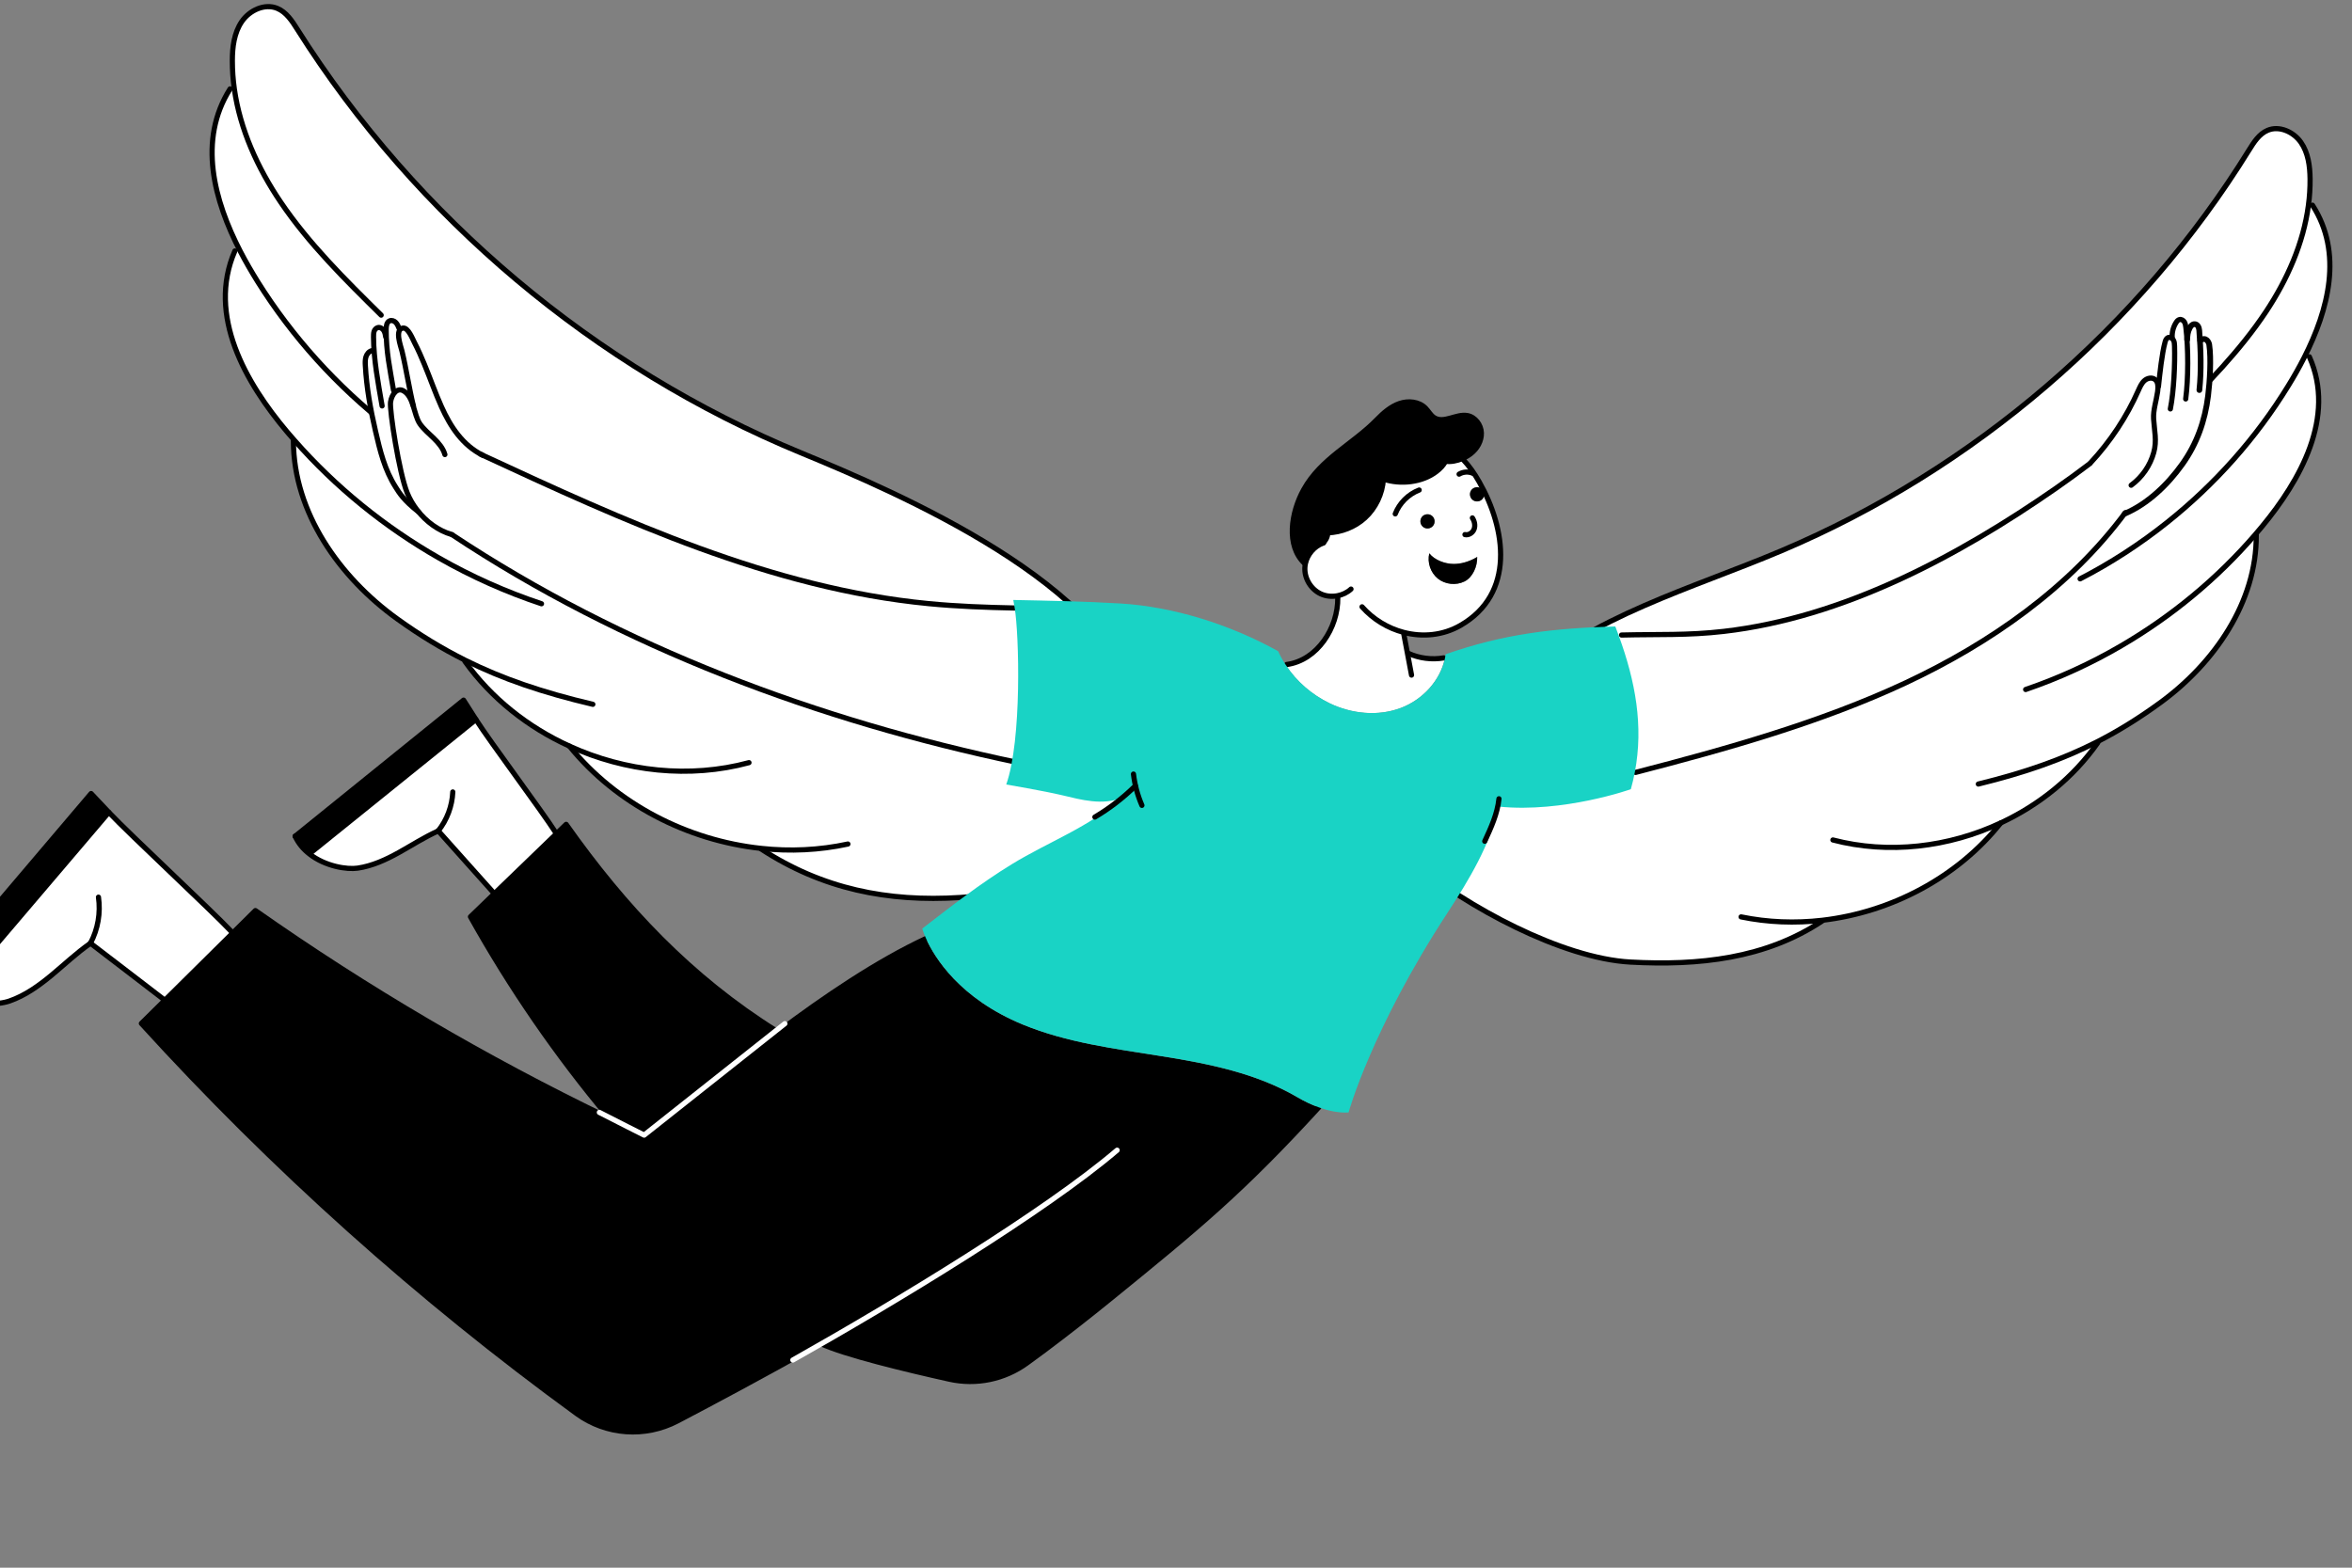 <svg width="354" height="236" viewBox="0 0 354 236" fill="none" xmlns="http://www.w3.org/2000/svg">
    <rect x="0" y="0" width="354" height="236" fill="#808080" stroke="none"/>
    <path d="M347.44 30.909L348.04 30.879C352.68 38.059 350.45 46.609 346.8 53.799L347.58 53.709C351.64 62.779 346.17 72.349 340.47 79.249C340.14 79.649 339.8 80.049 339.46 80.449L339.58 80.559C339.65 90.609 333.28 99.829 325.16 105.759C322.01 108.059 318.92 109.989 315.64 111.669L315.72 111.829C312.04 117.069 306.92 121.189 301.13 123.889C294.6 132.089 284.64 137.339 274.26 138.549V138.639C265.71 144.349 255.64 145.399 245.36 144.839C235.09 144.279 220.6 136.449 212.71 129.839L228.63 102.669C239.6 92.719 254.5 88.679 268.14 82.909C297.03 70.679 321.97 49.299 338.48 22.619C339.21 21.439 340 20.179 341.29 19.629C343.06 18.879 345.2 19.869 346.3 21.439C347.4 23.009 347.66 25.019 347.68 26.949C347.69 28.279 347.61 29.609 347.43 30.929L347.44 30.909Z"
          fill="white"/>
    <path d="M348.05 30.889C352.69 38.069 350.46 46.619 346.81 53.809C346.06 55.289 345.25 56.719 344.42 58.059C339.6 65.929 333.37 72.919 326.15 78.669C322.08 81.909 317.7 84.759 313.08 87.139"
          stroke="black" stroke-width="0.78" stroke-linecap="round" stroke-linejoin="round"/>
    <path d="M347.58 53.709C351.64 62.779 346.17 72.349 340.47 79.249C340.14 79.649 339.8 80.049 339.46 80.449C333.72 87.119 326.84 92.799 319.24 97.229C314.69 99.889 309.87 102.089 304.88 103.799"
          stroke="black" stroke-width="0.78" stroke-linecap="round" stroke-linejoin="round"/>
    <path d="M339.59 80.559C339.66 90.609 333.29 99.829 325.17 105.759C322.02 108.059 318.93 109.989 315.65 111.669C310.47 114.309 304.83 116.299 297.76 118.029"
          stroke="black" stroke-width="0.78" stroke-linecap="round" stroke-linejoin="round"/>
    <path d="M274.28 138.629C265.72 144.339 255.65 145.389 245.37 144.829C235.1 144.269 220.61 136.439 212.72 129.829L228.64 102.659C239.61 92.709 254.51 88.669 268.15 82.899C297.04 70.669 321.98 49.289 338.49 22.609C339.22 21.429 340.01 20.169 341.3 19.619C343.07 18.869 345.21 19.859 346.31 21.429C347.41 22.999 347.67 25.009 347.69 26.939C347.7 28.269 347.62 29.599 347.44 30.919C346.69 36.619 344.26 42.079 341.07 46.899C337.14 52.829 332.09 57.909 327.06 62.949"
          stroke="black" stroke-width="0.78" stroke-linecap="round" stroke-linejoin="round"/>
    <path d="M262.05 138.029C266.07 138.859 270.2 139.009 274.27 138.539C284.66 137.329 294.62 132.079 301.14 123.879"
          stroke="black" stroke-width="0.78" stroke-linecap="round" stroke-linejoin="round"/>
    <path d="M275.87 126.449C284.25 128.639 293.31 127.549 301.14 123.879C306.93 121.179 312.05 117.059 315.73 111.819"
          stroke="black" stroke-width="0.78" stroke-linecap="round" stroke-linejoin="round"/>
    <path d="M35.27 13.409L34.62 13.389C29.73 21.11 32.21 30.22 36.17 37.87L35.34 37.779C31.1 47.52 37.03 57.69 43.2 65.01C43.56 65.43 43.92 65.859 44.29 66.269L44.16 66.389C44.19 77.129 51.09 86.919 59.82 93.189C63.2 95.62 66.53 97.65 70.05 99.409L69.97 99.579C73.96 105.149 79.47 109.489 85.69 112.329C92.75 121.039 103.45 126.539 114.56 127.729V127.819C123.76 133.829 133.54 135.819 144.52 135.119C155.49 134.419 162.79 129.189 171.16 122.049L171.25 106.649C167.69 88.139 135.18 74.219 120.54 68.18C89.53 55.389 62.66 32.8 44.75 4.439C43.96 3.179 43.09 1.839 41.72 1.269C39.82 0.489 37.54 1.559 36.38 3.259C35.22 4.959 34.96 7.109 34.96 9.159C34.96 10.589 35.06 11.999 35.26 13.409H35.27Z"
          fill="white"/>
    <path d="M34.63 13.379C29.74 21.099 32.22 30.209 36.18 37.859C37 39.439 37.88 40.949 38.77 42.379C44 50.739 50.73 58.159 58.5 64.229C62.88 67.649 67.59 70.649 72.55 73.159"
          stroke="black" stroke-width="0.78" stroke-linecap="round" stroke-linejoin="round"/>
    <path d="M35.35 37.779C31.11 47.52 37.04 57.69 43.21 65.01C43.57 65.43 43.93 65.859 44.3 66.269C50.51 73.34 57.92 79.35 66.09 84.01C70.98 86.799 76.15 89.109 81.5 90.889"
          stroke="black" stroke-width="0.78" stroke-linecap="round" stroke-linejoin="round"/>
    <path d="M44.16 66.389C44.19 77.129 51.09 86.919 59.82 93.189C63.2 95.619 66.53 97.649 70.05 99.409C75.61 102.179 81.66 104.249 89.23 106.029"
          stroke="black" stroke-width="0.78" stroke-linecap="round" stroke-linejoin="round"/>
    <path d="M114.56 127.809C123.77 133.819 133.56 135.809 144.53 135.109C155.5 134.409 162.8 129.179 171.17 122.039L171.26 106.639C167.7 88.129 135.19 74.21 120.55 68.169C89.54 55.38 62.67 32.789 44.76 4.429C43.97 3.169 43.1 1.829 41.73 1.259C39.83 0.479 37.55 1.549 36.39 3.249C35.23 4.949 34.97 7.099 34.97 9.149C34.97 10.579 35.07 11.989 35.27 13.399C36.13 19.48 38.78 25.299 42.24 30.419C46.5 36.719 51.96 42.099 57.37 47.44"
          stroke="black" stroke-width="0.78" stroke-linecap="round" stroke-linejoin="round"/>
    <path d="M127.62 127.06C123.33 127.99 118.92 128.19 114.57 127.72C103.45 126.53 92.76 121.03 85.7 112.32"
          stroke="black" stroke-width="0.78" stroke-linecap="round" stroke-linejoin="round"/>
    <path d="M112.73 114.81C103.8 117.23 94.1 116.16 85.7 112.32C79.48 109.49 73.96 105.14 69.98 99.57" stroke="black"
          stroke-width="0.78" stroke-linecap="round" stroke-linejoin="round"/>
    <path d="M324.7 57.289L325.13 57.079C325.7 55.309 326.27 53.539 326.84 51.769C327.06 51.079 327.35 50.319 328 50.009C328.87 49.609 329.87 50.239 330.5 50.949C334.91 55.979 330.29 66.539 330.29 66.539C328.2 71.149 324.44 74.979 319.88 77.169C311.47 88.479 299.56 96.809 286.81 102.789C274.05 108.759 259.81 112.739 246.17 116.269L246.03 116.239C247.36 109.249 246.11 102.569 243.63 95.749L244.06 95.589C249.62 95.449 253.99 95.669 259.43 95.039C277.44 92.969 294.69 83.739 309.39 73.529C311.13 72.319 312.84 71.069 314.53 69.789L314.74 69.499C317.72 66.299 320.17 62.599 321.94 58.599C322.18 58.069 322.41 57.529 322.84 57.139C323.27 56.749 323.96 56.599 324.42 56.939C324.54 57.029 324.63 57.139 324.7 57.259V57.289Z"
          fill="white"/>
    <path d="M199.85 80.21C199.83 80.799 199.55 81.37 199.1 81.749V81.779C197.79 82.269 196.77 83.469 196.48 84.84L196.35 84.809C193.53 82.169 194.32 77.139 196.21 73.73C198.81 69.019 203.65 66.859 207.25 63.16C208.22 62.16 209.31 61.209 210.63 60.749C211.95 60.289 213.56 60.44 214.54 61.429C215.01 61.9 215.32 62.539 215.88 62.889C217.32 63.789 219.18 62.26 220.85 62.559C222.04 62.77 222.92 63.959 222.96 65.169C223 66.379 222.33 67.549 221.37 68.29C221.02 68.57 220.58 68.82 220.1 69.029C219.29 69.379 218.37 69.559 217.54 69.439C217.22 70.059 216.72 70.559 216.17 70.98C214.03 72.629 210.77 72.969 208.21 72.12C208.06 74.329 207.05 76.48 205.41 77.969C203.9 79.34 201.88 80.129 199.84 80.2L199.85 80.21Z"
          fill="white"/>
    <path d="M211.27 95.199L211.31 95.519C211.49 96.469 211.67 97.429 211.85 98.379L211.98 98.359C213.64 99.109 215.52 99.349 217.32 99.039L217.47 99.069C216.78 102.469 214.1 105.349 210.83 106.579C207.38 107.879 203.42 107.469 200.1 105.869C197.47 104.599 195.16 102.629 193.51 100.119L193.65 100.029C198.31 99.399 201.39 94.449 201.35 89.999L201.29 89.689C200.44 89.849 199.55 89.749 198.77 89.389C197.29 88.689 196.31 87.039 196.41 85.409C196.42 85.209 196.45 85.019 196.49 84.829C196.78 83.459 197.8 82.259 199.12 81.769V81.739C199.56 81.369 199.84 80.799 199.86 80.209C201.9 80.139 203.92 79.349 205.43 77.979C207.07 76.489 208.08 74.339 208.23 72.129C210.79 72.989 214.05 72.639 216.19 70.989C216.74 70.559 217.25 70.059 217.56 69.449C218.39 69.569 219.31 69.379 220.12 69.039L220.15 69.109C221.17 70.189 221.9 71.259 222.64 72.549C226.69 79.659 228.07 89.379 219.83 94.139C217.18 95.679 214.11 95.939 211.27 95.199ZM223.34 74.089C223.16 73.529 222.56 73.209 222 73.389C221.44 73.569 221.13 74.169 221.31 74.729C221.49 75.289 222.09 75.599 222.65 75.429C223.21 75.259 223.53 74.649 223.35 74.089H223.34ZM220.42 87.539C221.69 86.909 222.38 85.249 222.34 83.839C221.05 84.599 219.86 84.899 218.79 84.889C217.5 84.889 215.92 84.309 215.13 83.289C214.79 84.669 215.32 86.209 216.42 87.099C217.52 87.989 219.15 88.159 220.42 87.529V87.539ZM215.88 78.159C215.7 77.599 215.1 77.279 214.54 77.459C213.98 77.639 213.67 78.239 213.85 78.799C214.03 79.359 214.63 79.669 215.19 79.499C215.75 79.329 216.07 78.719 215.89 78.159H215.88Z"
          fill="white"/>
    <path d="M221.99 73.399C222.55 73.219 223.16 73.529 223.33 74.099C223.5 74.669 223.2 75.259 222.63 75.439C222.06 75.619 221.47 75.309 221.29 74.739C221.11 74.169 221.42 73.569 221.98 73.399H221.99Z"
          fill="black"/>
    <path d="M222.33 83.839C222.37 85.249 221.68 86.909 220.41 87.539C219.14 88.169 217.51 87.989 216.41 87.109C215.31 86.219 214.78 84.669 215.12 83.299C215.92 84.319 217.49 84.889 218.78 84.899C219.84 84.899 221.04 84.609 222.33 83.849V83.839Z"
          fill="black"/>
    <path d="M214.53 77.469C215.09 77.289 215.7 77.599 215.87 78.169C216.04 78.739 215.74 79.329 215.17 79.509C214.6 79.689 214.01 79.379 213.83 78.809C213.65 78.249 213.96 77.639 214.52 77.469H214.53Z"
          fill="black"/>
    <path d="M123.47 202.239C115.04 206.989 107.35 211.089 101.95 213.919C97.11 216.449 91.25 216.039 86.83 212.829C63.07 195.529 41.06 175.809 21.28 154.069L24.78 150.609L35.04 140.449L38.44 137.079C55.28 148.909 73.1 159.359 91.64 168.299C93.73 169.309 95.82 170.289 97.92 171.259C97.92 171.259 106.32 163.459 117.02 155.399C124.05 150.099 132.08 144.679 139.37 141.289C140.65 144.119 144.41 150.309 153.95 154.239C160.57 156.959 167.77 157.869 174.84 158.999C181.91 160.129 189.1 161.559 195.27 165.179C196.28 165.769 197.37 166.299 198.48 166.699C186.99 179.249 180.5 184.629 167.29 195.359C163.95 198.079 160.56 200.729 157.12 203.309C156.53 203.749 155.58 204.449 154.53 205.209C151.17 207.649 146.92 208.529 142.86 207.619C136.44 206.189 127 203.919 123.47 202.239Z"
          fill="black"/>
    <path d="M72.32 68.489L72.37 68.399C93.96 78.419 116.07 88.579 139.76 90.869C144.07 91.289 148.38 91.439 152.71 91.529C153.37 95.469 155.17 108.199 152.48 115.819L153.58 114.689C123.55 108.409 93.6 97.469 68.04 80.499L67.71 80.329C65.7 79.759 63.86 78.399 62.52 76.679L62.46 76.729C57.74 71.679 56.06 64.459 55.19 57.609C55 56.149 54.82 54.629 55.26 53.219C55.7 51.809 56.93 50.529 58.4 50.539C59.76 50.539 60.89 51.589 61.71 52.679C63.7 55.299 64.8 58.449 66.22 61.409C67.56 64.219 69.61 66.949 72.32 68.479V68.489Z"
          fill="white"/>
    <path d="M116.89 155.22L117.03 155.4C106.33 163.46 97.93 171.26 97.93 171.26C95.83 170.29 93.73 169.31 91.65 168.3V168.27C83.78 158.87 76.79 148.72 70.82 138.01L74.43 134.52L83.77 125.5L85.22 124.1C93.99 136.54 103.99 147.15 116.9 155.22H116.89Z"
          fill="black"/>
    <path d="M65.96 125.079L65.93 125.109C63.9 126.019 62.02 127.239 60.06 128.329C58.1 129.419 56.04 130.369 53.84 130.689C52.24 130.929 48.98 130.429 46.6 128.569L46.71 128.429L71.64 108.329C73.91 111.869 81.43 121.899 83.7 125.429L83.77 125.509L74.43 134.529L74.13 134.219C72.78 132.679 67.31 126.629 65.97 125.089L65.96 125.079Z"
          fill="white"/>
    <path d="M69.77 105.399L71.64 108.309L46.71 128.409L46.6 128.549C45.71 127.859 44.94 126.979 44.43 125.869L69.77 105.389V105.399Z"
          fill="black"/>
    <path d="M13.62 141.979L13.59 142.019C11.53 143.449 9.71 145.189 7.78 146.789C5.85 148.389 3.78 149.879 1.41 150.699C-0.32 151.299 -4.01 151.429 -7.03 149.869L-6.93 149.689L16.39 122.289C19.64 125.719 31.64 136.859 34.89 140.289L35.05 140.449L24.79 150.599L24.54 150.349C22.73 148.929 15.43 143.389 13.62 141.979Z"
          fill="white"/>
    <path d="M13.71 119.459L16.38 122.289L-6.94 149.689L-7.04 149.869C-8.17 149.289 -9.2 148.479 -10 147.359L13.7 119.459H13.71Z"
          fill="black"/>
    <path d="M205 91.349C206.67 93.239 208.89 94.579 211.27 95.199C214.11 95.939 217.18 95.669 219.83 94.139C228.07 89.379 226.69 79.659 222.64 72.549C221.9 71.259 221.17 70.189 220.15 69.109"
          stroke="black" stroke-width="0.78" stroke-linecap="round" stroke-linejoin="round"/>
    <path d="M208.21 70.849C208.25 71.279 208.25 71.699 208.22 72.129C208.07 74.339 207.06 76.489 205.42 77.979C203.91 79.349 201.89 80.139 199.85 80.209C199.25 80.229 198.64 80.189 198.05 80.079"
          stroke="black" stroke-width="0.78" stroke-linecap="round" stroke-linejoin="round"/>
    <path d="M199.22 81.729C199.22 81.729 199.15 81.759 199.11 81.769C197.79 82.259 196.78 83.459 196.48 84.829C196.44 85.019 196.41 85.219 196.4 85.409C196.3 87.039 197.28 88.689 198.76 89.389C199.54 89.759 200.43 89.849 201.28 89.689C202.04 89.549 202.77 89.209 203.34 88.679"
          stroke="black" stroke-width="0.78" stroke-linecap="round" stroke-linejoin="round"/>
    <path d="M211.3 95.519C211.48 96.469 211.66 97.429 211.84 98.379L212.45 101.629" stroke="black"
          stroke-width="0.78" stroke-linecap="round" stroke-linejoin="round"/>
    <path d="M244.06 95.599C249.62 95.459 253.99 95.679 259.43 95.049C277.44 92.979 294.69 83.749 309.39 73.539C311.13 72.329 312.84 71.079 314.53 69.799"
          stroke="black" stroke-width="0.78" stroke-linecap="round" stroke-linejoin="round"/>
    <path d="M198.49 166.699C187 179.249 180.51 184.629 167.3 195.359C163.96 198.079 160.57 200.729 157.13 203.309C156.54 203.749 155.59 204.449 154.54 205.209C151.18 207.649 146.93 208.529 142.87 207.619C136.45 206.189 127.01 203.919 123.48 202.239"
          stroke="black" stroke-width="0.78" stroke-linecap="round" stroke-linejoin="round"/>
    <path d="M168.14 173.149C157.37 182.349 139.15 193.409 123.47 202.239C115.04 206.989 107.35 211.089 101.95 213.919C97.11 216.449 91.25 216.039 86.83 212.829C63.07 195.529 41.06 175.809 21.28 154.069L24.78 150.609L35.04 140.449L38.44 137.079C55.28 148.909 73.1 159.359 91.64 168.299C93.73 169.309 95.82 170.289 97.92 171.259C97.92 171.259 106.32 163.459 117.02 155.399C124.05 150.099 132.08 144.679 139.37 141.289"
          stroke="black" stroke-width="0.78" stroke-linecap="round" stroke-linejoin="round"/>
    <path d="M91.66 168.269C83.78 158.869 76.79 148.719 70.81 138.009L74.42 134.519L83.76 125.499L85.21 124.099C93.98 136.539 103.98 147.149 116.89 155.219"
          stroke="black" stroke-width="0.78" stroke-linecap="round" stroke-linejoin="round"/>
    <path d="M201.35 90.009C201.4 94.459 198.31 99.409 193.65 100.039" stroke="black" stroke-width="0.78"
          stroke-linecap="round" stroke-linejoin="round"/>
    <path d="M72.37 68.399C93.96 78.419 116.07 88.579 139.76 90.869C144.07 91.289 148.38 91.439 152.71 91.529C152.72 91.529 152.74 91.529 152.75 91.529"
          stroke="black" stroke-width="0.78" stroke-linecap="round" stroke-linejoin="round"/>
    <path d="M211.97 98.359C213.63 99.109 215.51 99.349 217.31 99.039" stroke="black" stroke-width="0.78"
          stroke-linecap="round" stroke-linejoin="round"/>
    <path d="M68.05 80.499C93.6 97.469 123.22 108.519 153.25 114.799" stroke="black" stroke-width="0.78"
          stroke-linecap="round" stroke-linejoin="round"/>
    <path d="M246.17 116.279C259.81 112.749 274.05 108.769 286.81 102.799C299.57 96.819 311.48 88.489 319.88 77.179"
          stroke="black" stroke-width="0.78" stroke-linecap="round" stroke-linejoin="round"/>
    <path d="M24.53 150.359C22.72 148.939 15.42 143.399 13.61 141.989" stroke="black" stroke-width="0.78"
          stroke-linecap="round" stroke-linejoin="round"/>
    <path d="M14.82 135.059C15.16 137.419 14.74 139.879 13.62 141.979" stroke="black" stroke-width="0.78"
          stroke-linecap="round" stroke-linejoin="round"/>
    <path d="M16.38 122.289C19.63 125.719 31.63 136.859 34.88 140.289" stroke="black" stroke-width="0.78"
          stroke-linecap="round" stroke-linejoin="round"/>
    <path d="M13.59 142.019C11.53 143.449 9.71 145.189 7.78 146.789C5.85 148.389 3.78 149.879 1.41 150.699C-0.32 151.299 -4.01 151.429 -7.03 149.869C-8.16 149.289 -9.19 148.479 -9.99 147.359"
          stroke="black" stroke-width="0.78" stroke-linecap="round" stroke-linejoin="round"/>
    <path d="M-9.99 147.359L13.71 119.459L16.38 122.289L-6.94 149.689" stroke="black" stroke-width="0.78"
          stroke-linecap="round" stroke-linejoin="round"/>
    <path d="M74.12 134.209C72.77 132.669 67.3 126.619 65.96 125.079" stroke="black" stroke-width="0.78"
          stroke-linecap="round" stroke-linejoin="round"/>
    <path d="M68.15 119.219C68.06 121.339 67.28 123.419 65.96 125.079" stroke="black" stroke-width="0.78"
          stroke-linecap="round" stroke-linejoin="round"/>
    <path d="M71.63 108.319C73.9 111.859 81.42 121.889 83.69 125.419" stroke="black" stroke-width="0.78"
          stroke-linecap="round" stroke-linejoin="round"/>
    <path d="M65.92 125.109C63.89 126.019 62.01 127.239 60.05 128.329C58.09 129.419 56.03 130.369 53.83 130.689C52.23 130.929 48.97 130.429 46.59 128.569C45.7 127.879 44.93 126.999 44.42 125.889"
          stroke="black" stroke-width="0.78" stroke-linecap="round" stroke-linejoin="round"/>
    <path d="M44.42 125.889L69.77 105.399L71.63 108.319L46.71 128.419" stroke="black" stroke-width="0.78"
          stroke-linecap="round" stroke-linejoin="round"/>
    <path d="M196.35 84.809C193.53 82.169 194.32 77.139 196.21 73.729C198.81 69.019 203.65 66.859 207.25 63.159C208.22 62.159 209.31 61.209 210.63 60.749C211.95 60.289 213.56 60.439 214.54 61.429C215.01 61.899 215.32 62.539 215.88 62.889C217.32 63.789 219.18 62.259 220.85 62.559C222.04 62.769 222.92 63.959 222.96 65.169C223 66.379 222.33 67.549 221.37 68.289C221.02 68.569 220.58 68.819 220.1 69.029C219.29 69.379 218.37 69.559 217.54 69.439"
          stroke="black" stroke-width="0.78" stroke-linecap="round" stroke-linejoin="round"/>
    <path d="M217.77 67.439C217.99 68.1 217.88 68.84 217.56 69.45C217.24 70.07 216.74 70.57 216.19 70.99C214.05 72.639 210.79 72.98 208.23 72.129"
          stroke="black" stroke-width="0.78" stroke-linecap="round" stroke-linejoin="round"/>
    <path d="M210 77.359C210.63 75.729 211.97 74.399 213.6 73.769" stroke="black" stroke-width="0.78"
          stroke-linecap="round" stroke-linejoin="round"/>
    <path d="M219.61 71.379C220.24 70.999 221.06 70.959 221.72 71.269" stroke="black" stroke-width="0.78"
          stroke-linecap="round" stroke-linejoin="round"/>
    <path d="M221.61 77.969C221.93 78.459 222.07 79.089 221.87 79.649C221.67 80.199 221.06 80.609 220.49 80.479"
          stroke="black" stroke-width="0.78" stroke-linecap="round" stroke-linejoin="round"/>
    <path d="M199.1 81.739C199.55 81.369 199.83 80.799 199.85 80.209" stroke="black" stroke-width="0.78"
          stroke-linecap="round" stroke-linejoin="round"/>
    <path d="M68 80.469C65.99 79.899 64.15 78.539 62.81 76.819C62.17 75.999 61.65 75.109 61.28 74.179C60.06 71.139 58.61 61.739 58.78 60.529C58.96 59.329 59.77 58.359 60.65 58.799C62.3 59.629 62.25 62.449 63.21 63.819C63.79 64.639 64.57 65.279 65.29 65.979C66.01 66.679 66.69 67.469 66.96 68.429"
          stroke="black" stroke-width="0.78" stroke-linecap="round" stroke-linejoin="round"/>
    <path d="M62.23 61.149C61.58 58.509 61.14 55.489 60.5 52.849C60.32 52.099 59.37 49.599 60.63 49.389C61.43 49.259 62.08 50.999 62.39 51.589C62.94 52.639 63.41 53.729 63.87 54.829C64.75 56.949 65.5 59.129 66.44 61.219C67.82 64.289 69.65 67.029 72.66 68.539"
          stroke="black" stroke-width="0.78" stroke-linecap="round" stroke-linejoin="round"/>
    <path d="M60.06 49.419C59.94 49.109 59.8 48.789 59.57 48.549C59.34 48.309 58.96 48.169 58.65 48.299C58.2 48.489 58.12 49.079 58.12 49.569C58.12 52.989 58.66 55.379 59.23 58.759"
          stroke="black" stroke-width="0.78" stroke-linecap="round" stroke-linejoin="round"/>
    <path d="M58.06 50.729C58 50.379 57.94 50.029 57.75 49.739C57.56 49.449 57.2 49.229 56.86 49.319C56.59 49.389 56.38 49.639 56.3 49.899C56.22 50.159 56.22 50.459 56.22 50.739C56.24 54.159 56.9 57.549 57.51 61.109"
          stroke="black" stroke-width="0.78" stroke-linecap="round" stroke-linejoin="round"/>
    <path d="M55.96 52.789C55.53 52.899 55.21 53.299 55.08 53.719C54.95 54.139 54.96 54.609 54.99 55.049C55.17 58.359 55.76 61.639 56.51 64.869C57.2 67.859 57.89 70.729 59.56 73.349C60.08 74.169 60.75 75.309 63 77.059"
          stroke="black" stroke-width="0.78" stroke-linecap="round" stroke-linejoin="round"/>
    <path d="M314.65 69.669C317.63 66.469 320.08 62.769 321.85 58.769C322.09 58.239 322.32 57.699 322.75 57.309C323.18 56.919 323.87 56.769 324.33 57.109C324.45 57.199 324.54 57.309 324.61 57.429C324.85 57.859 324.81 58.459 324.74 58.979C324.56 60.289 324.06 61.739 324.14 63.059C324.25 64.849 324.66 66.329 324.16 68.129C323.62 70.089 322.4 71.849 320.76 73.049"
          stroke="black" stroke-width="0.78" stroke-linecap="round" stroke-linejoin="round"/>
    <path d="M324.87 58.169C325.06 56.369 325.4 53.179 325.86 51.519C325.93 51.259 326.03 50.959 326.28 50.839C326.57 50.699 326.93 50.879 327.1 51.159C327.27 51.439 327.28 51.769 327.29 52.089C327.37 54.829 327.19 58.879 326.66 61.559"
          stroke="black" stroke-width="0.78" stroke-linecap="round" stroke-linejoin="round"/>
    <path d="M326.94 50.869C326.88 50.059 327.09 49.229 327.53 48.549C327.65 48.359 327.81 48.159 328.03 48.109C328.31 48.029 328.62 48.219 328.77 48.469C328.92 48.719 328.97 49.019 329 49.319C329.37 52.449 329.38 56.939 328.97 60.059"
          stroke="black" stroke-width="0.78" stroke-linecap="round" stroke-linejoin="round"/>
    <path d="M329.19 51.139C329.23 50.469 329.25 49.979 329.59 49.349C329.72 49.099 329.93 48.829 330.25 48.799C330.76 48.749 330.98 49.309 331.01 49.729C331.24 52.699 331.34 55.739 331.03 58.719"
          stroke="black" stroke-width="0.86" stroke-linecap="round" stroke-linejoin="round"/>
    <path d="M331.16 51.249C332.07 50.609 332.46 51.579 332.51 51.859C332.83 53.989 332.6 57.459 332.34 59.589C331.87 63.359 330.66 66.799 328.45 69.889C326.24 72.979 323.29 75.829 319.8 77.329"
          stroke="black" stroke-width="0.86" stroke-linecap="round" stroke-linejoin="round"/>
    <path d="M208.25 72.209C208.1 74.419 207.09 76.569 205.45 78.059C203.94 79.429 201.92 80.219 199.88 80.289C199.86 80.879 199.58 81.449 199.13 81.829V81.849C197.82 82.339 196.8 83.539 196.51 84.909L196.38 84.879C193.56 82.249 194.35 77.209 196.24 73.799C198.84 69.089 203.68 66.929 207.28 63.239C208.25 62.239 209.34 61.289 210.66 60.829C211.98 60.379 213.59 60.519 214.57 61.519C215.04 61.989 215.35 62.629 215.91 62.979C217.35 63.879 219.21 62.349 220.88 62.649C222.07 62.859 222.95 64.049 223 65.269C223.05 66.489 222.37 67.649 221.41 68.389C220.46 69.139 218.89 69.729 217.58 69.539C217.26 70.159 216.76 70.659 216.21 71.079C214.07 72.719 210.81 73.069 208.25 72.219V72.209Z"
          fill="black"/>
    <path d="M225.56 121.439C224.33 127.099 221.09 132.479 217.86 137.419C206.45 154.889 202.97 167.469 202.97 167.469C201.56 167.559 200.01 167.249 198.49 166.699C197.38 166.299 196.29 165.779 195.28 165.179C189.11 161.559 181.92 160.119 174.85 158.999C167.78 157.869 160.58 156.969 153.96 154.239C144.42 150.309 140.65 144.119 139.38 141.289C138.96 140.359 138.81 139.789 138.81 139.789C143.19 136.399 147.58 132.979 152.32 130.079C157.89 126.679 163.88 124.549 168.85 120.129L168.83 120.109C167.42 120.679 165.86 120.769 164.35 120.609C162.84 120.459 161.36 120.069 159.88 119.719C157.1 119.059 151.45 118.099 151.45 118.099C153.83 111.369 153.38 95.459 152.72 91.519C152.59 90.749 152.51 90.319 152.51 90.319C157.89 90.429 163.28 90.529 168.64 90.849C176.64 91.329 185.18 94.029 192.37 98.029C192.7 98.759 193.09 99.459 193.53 100.109C195.17 102.619 197.49 104.589 200.12 105.859C203.44 107.459 207.4 107.869 210.85 106.569C214.11 105.329 216.8 102.459 217.49 99.059C217.53 98.869 217.56 98.679 217.59 98.489C226.34 95.429 233.78 94.559 243.12 94.309C243.3 94.789 243.48 95.269 243.66 95.749C246.14 102.569 247.39 109.249 246.06 116.239C245.9 117.089 245.7 117.939 245.46 118.799C245.54 118.799 235.28 122.409 225.6 121.429L225.56 121.439Z"
          fill="#19D3C5"/>
    <path d="M118.13 154.099C111.07 159.689 104.01 165.289 96.95 170.879C96.95 170.879 92.43 168.609 90.21 167.459"
          stroke="white" stroke-width="0.78" stroke-linecap="round" stroke-linejoin="round"/>
    <path d="M225.61 120.249C225.38 122.499 224.42 124.589 223.47 126.639" stroke="black" stroke-width="0.78"
          stroke-linecap="round" stroke-linejoin="round"/>
    <path d="M164.79 122.999C167 121.689 169.05 120.109 170.88 118.309" stroke="black" stroke-width="0.78"
          stroke-linecap="round" stroke-linejoin="round"/>
    <path d="M170.6 116.529C170.79 118.149 171.22 119.739 171.87 121.239" stroke="black" stroke-width="0.78"
          stroke-linecap="round" stroke-linejoin="round"/>
    <path d="M168.14 173.149C157.37 182.349 135.01 195.909 119.33 204.739" stroke="white" stroke-width="0.78"
          stroke-linecap="round" stroke-linejoin="round"/>
</svg>
